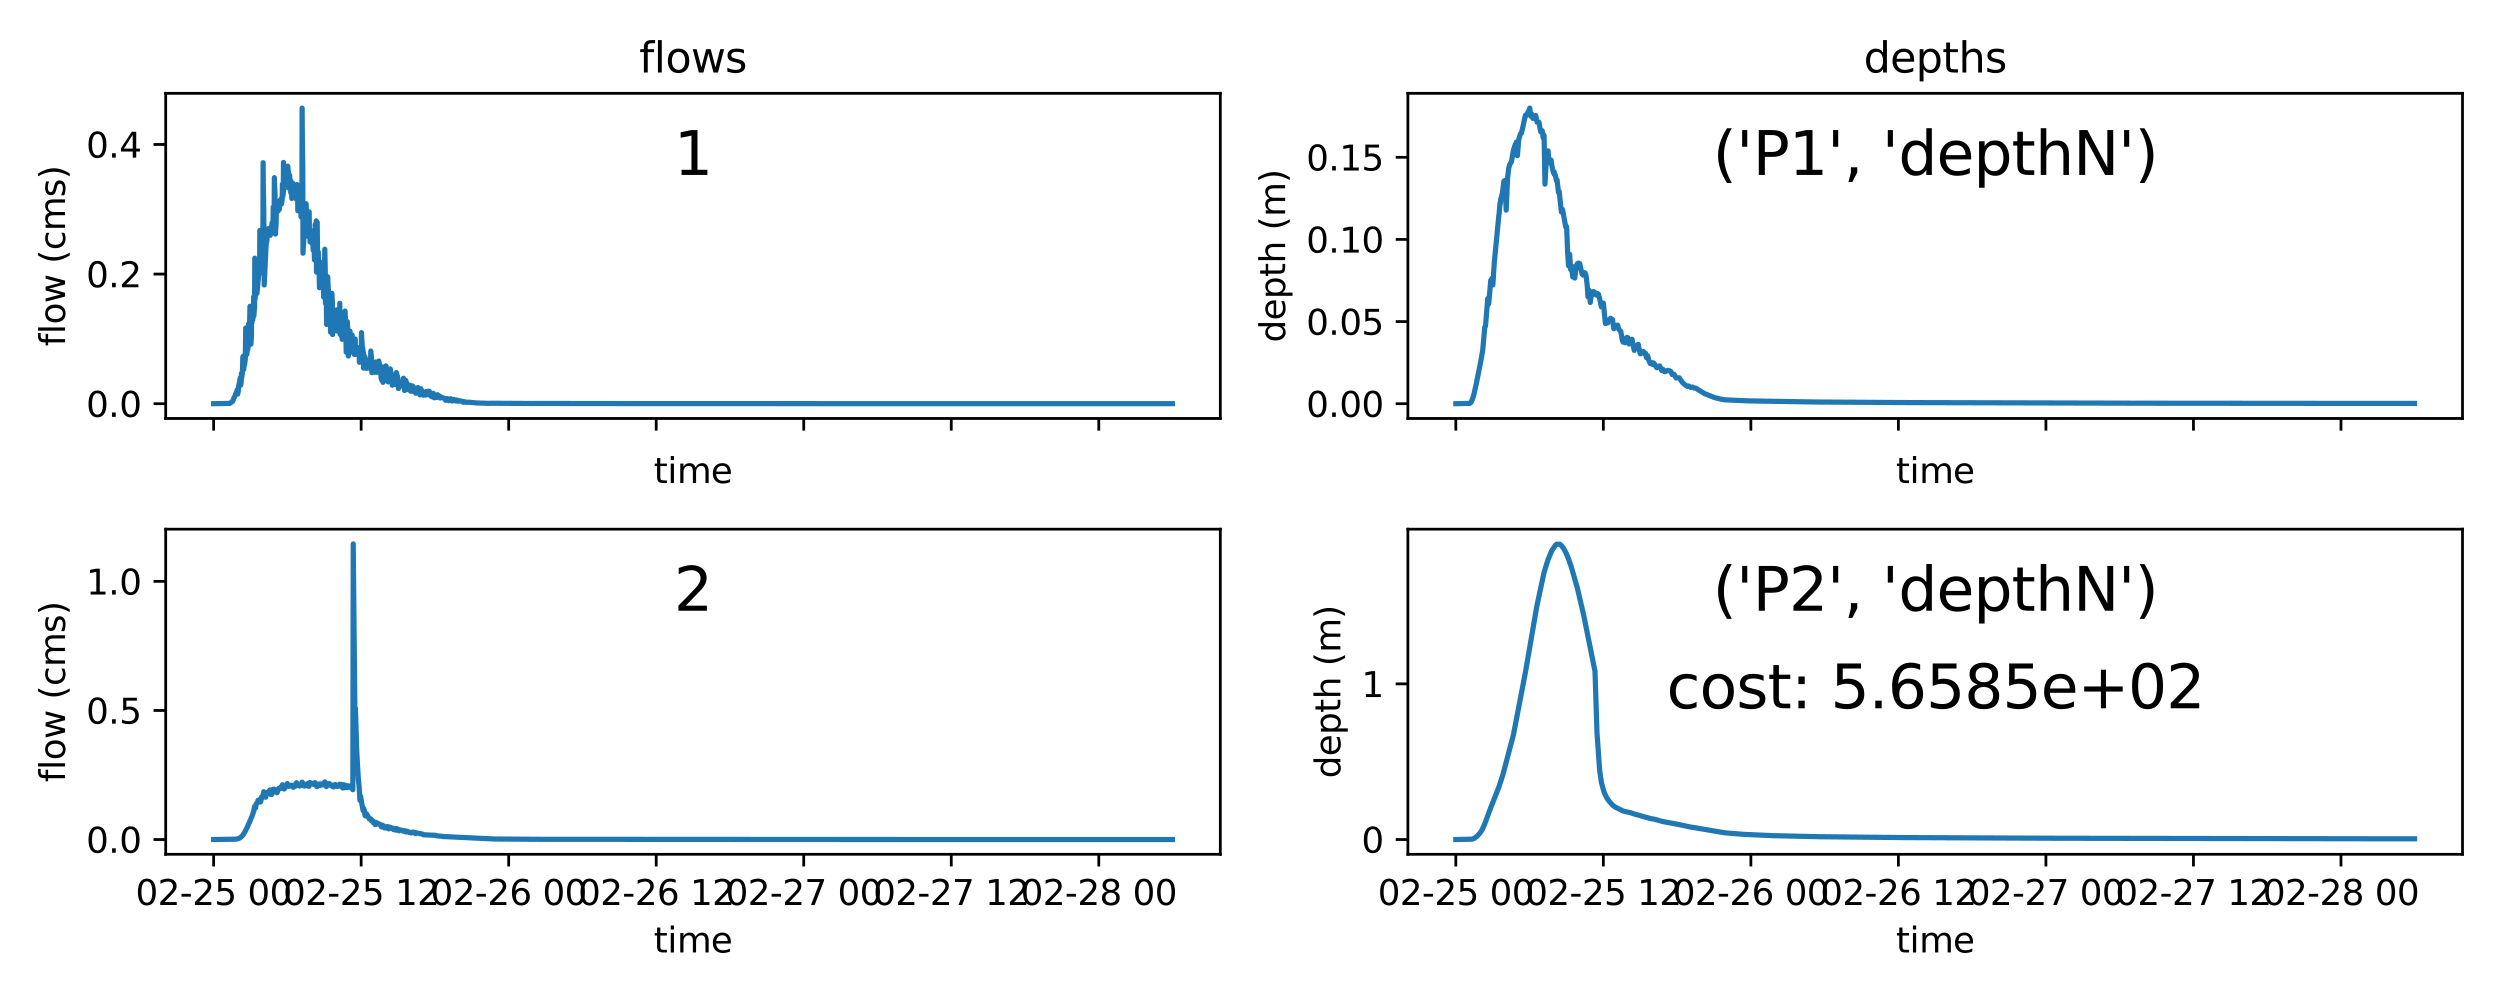 <?xml version="1.0" encoding="utf-8" standalone="no"?>
<!DOCTYPE svg PUBLIC "-//W3C//DTD SVG 1.1//EN"
  "http://www.w3.org/Graphics/SVG/1.1/DTD/svg11.dtd">
<svg xmlns:xlink="http://www.w3.org/1999/xlink" width="720pt" height="288pt" viewBox="0 0 720 288" xmlns="http://www.w3.org/2000/svg" version="1.1">
 <defs>
  <style type="text/css">*{stroke-linejoin: round; stroke-linecap: butt}</style>
 </defs>
 <g id="figure_1">
  <g id="patch_1">
   <path d="M 0 288 
L 720 288 
L 720 0 
L 0 0 
z
" style="fill: #ffffff"/>
  </g>
  <g id="axes_1">
   <g id="patch_2">
    <path d="M 47.72 120.52 
L 351.45 120.52 
L 351.45 26.88 
L 47.72 26.88 
z
" style="fill: #ffffff"/>
   </g>
   <g id="matplotlib.axis_1">
    <g id="xtick_1">
     <g id="line2d_1">
      <defs>
       <path id="m8abb87754f" d="M 0 0 
L 0 3.5 
" style="stroke: #000000; stroke-width: 0.8"/>
      </defs>
      <g>
       <use xlink:href="#m8abb87754f" x="61.526" y="120.52" style="stroke: #000000; stroke-width: 0.8"/>
      </g>
     </g>
    </g>
    <g id="xtick_2">
     <g id="line2d_2">
      <g>
       <use xlink:href="#m8abb87754f" x="104.013" y="120.52" style="stroke: #000000; stroke-width: 0.8"/>
      </g>
     </g>
    </g>
    <g id="xtick_3">
     <g id="line2d_3">
      <g>
       <use xlink:href="#m8abb87754f" x="146.501" y="120.52" style="stroke: #000000; stroke-width: 0.8"/>
      </g>
     </g>
    </g>
    <g id="xtick_4">
     <g id="line2d_4">
      <g>
       <use xlink:href="#m8abb87754f" x="188.988" y="120.52" style="stroke: #000000; stroke-width: 0.8"/>
      </g>
     </g>
    </g>
    <g id="xtick_5">
     <g id="line2d_5">
      <g>
       <use xlink:href="#m8abb87754f" x="231.476" y="120.52" style="stroke: #000000; stroke-width: 0.8"/>
      </g>
     </g>
    </g>
    <g id="xtick_6">
     <g id="line2d_6">
      <g>
       <use xlink:href="#m8abb87754f" x="273.963" y="120.52" style="stroke: #000000; stroke-width: 0.8"/>
      </g>
     </g>
    </g>
    <g id="xtick_7">
     <g id="line2d_7">
      <g>
       <use xlink:href="#m8abb87754f" x="316.451" y="120.52" style="stroke: #000000; stroke-width: 0.8"/>
      </g>
     </g>
    </g>
    <g id="text_1">
     <!-- time -->
     <g transform="translate(188.289 139.118) scale(0.1 -0.1)">
      <defs>
       <path id="DejaVuSans-74" d="M 1172 4494 
L 1172 3500 
L 2356 3500 
L 2356 3053 
L 1172 3053 
L 1172 1153 
Q 1172 725 1289 603 
Q 1406 481 1766 481 
L 2356 481 
L 2356 0 
L 1766 0 
Q 1100 0 847 248 
Q 594 497 594 1153 
L 594 3053 
L 172 3053 
L 172 3500 
L 594 3500 
L 594 4494 
L 1172 4494 
z
" transform="scale(0.016)"/>
       <path id="DejaVuSans-69" d="M 603 3500 
L 1178 3500 
L 1178 0 
L 603 0 
L 603 3500 
z
M 603 4863 
L 1178 4863 
L 1178 4134 
L 603 4134 
L 603 4863 
z
" transform="scale(0.016)"/>
       <path id="DejaVuSans-6d" d="M 3328 2828 
Q 3544 3216 3844 3400 
Q 4144 3584 4550 3584 
Q 5097 3584 5394 3201 
Q 5691 2819 5691 2113 
L 5691 0 
L 5113 0 
L 5113 2094 
Q 5113 2597 4934 2840 
Q 4756 3084 4391 3084 
Q 3944 3084 3684 2787 
Q 3425 2491 3425 1978 
L 3425 0 
L 2847 0 
L 2847 2094 
Q 2847 2600 2669 2842 
Q 2491 3084 2119 3084 
Q 1678 3084 1418 2786 
Q 1159 2488 1159 1978 
L 1159 0 
L 581 0 
L 581 3500 
L 1159 3500 
L 1159 2956 
Q 1356 3278 1631 3431 
Q 1906 3584 2284 3584 
Q 2666 3584 2933 3390 
Q 3200 3197 3328 2828 
z
" transform="scale(0.016)"/>
       <path id="DejaVuSans-65" d="M 3597 1894 
L 3597 1613 
L 953 1613 
Q 991 1019 1311 708 
Q 1631 397 2203 397 
Q 2534 397 2845 478 
Q 3156 559 3463 722 
L 3463 178 
Q 3153 47 2828 -22 
Q 2503 -91 2169 -91 
Q 1331 -91 842 396 
Q 353 884 353 1716 
Q 353 2575 817 3079 
Q 1281 3584 2069 3584 
Q 2775 3584 3186 3129 
Q 3597 2675 3597 1894 
z
M 3022 2063 
Q 3016 2534 2758 2815 
Q 2500 3097 2075 3097 
Q 1594 3097 1305 2825 
Q 1016 2553 972 2059 
L 3022 2063 
z
" transform="scale(0.016)"/>
      </defs>
      <use xlink:href="#DejaVuSans-74"/>
      <use xlink:href="#DejaVuSans-69" x="39.209"/>
      <use xlink:href="#DejaVuSans-6d" x="66.992"/>
      <use xlink:href="#DejaVuSans-65" x="164.404"/>
     </g>
    </g>
   </g>
   <g id="matplotlib.axis_2">
    <g id="ytick_1">
     <g id="line2d_8">
      <defs>
       <path id="m756535a2c2" d="M 0 0 
L -3.5 0 
" style="stroke: #000000; stroke-width: 0.8"/>
      </defs>
      <g>
       <use xlink:href="#m756535a2c2" x="47.72" y="116.264" style="stroke: #000000; stroke-width: 0.8"/>
      </g>
     </g>
     <g id="text_2">
      <!-- 0.0 -->
      <g transform="translate(24.817 120.063) scale(0.1 -0.1)">
       <defs>
        <path id="DejaVuSans-30" d="M 2034 4250 
Q 1547 4250 1301 3770 
Q 1056 3291 1056 2328 
Q 1056 1369 1301 889 
Q 1547 409 2034 409 
Q 2525 409 2770 889 
Q 3016 1369 3016 2328 
Q 3016 3291 2770 3770 
Q 2525 4250 2034 4250 
z
M 2034 4750 
Q 2819 4750 3233 4129 
Q 3647 3509 3647 2328 
Q 3647 1150 3233 529 
Q 2819 -91 2034 -91 
Q 1250 -91 836 529 
Q 422 1150 422 2328 
Q 422 3509 836 4129 
Q 1250 4750 2034 4750 
z
" transform="scale(0.016)"/>
        <path id="DejaVuSans-2e" d="M 684 794 
L 1344 794 
L 1344 0 
L 684 0 
L 684 794 
z
" transform="scale(0.016)"/>
       </defs>
       <use xlink:href="#DejaVuSans-30"/>
       <use xlink:href="#DejaVuSans-2e" x="63.623"/>
       <use xlink:href="#DejaVuSans-30" x="95.41"/>
      </g>
     </g>
    </g>
    <g id="ytick_2">
     <g id="line2d_9">
      <g>
       <use xlink:href="#m756535a2c2" x="47.72" y="78.933" style="stroke: #000000; stroke-width: 0.8"/>
      </g>
     </g>
     <g id="text_3">
      <!-- 0.2 -->
      <g transform="translate(24.817 82.732) scale(0.1 -0.1)">
       <defs>
        <path id="DejaVuSans-32" d="M 1228 531 
L 3431 531 
L 3431 0 
L 469 0 
L 469 531 
Q 828 903 1448 1529 
Q 2069 2156 2228 2338 
Q 2531 2678 2651 2914 
Q 2772 3150 2772 3378 
Q 2772 3750 2511 3984 
Q 2250 4219 1831 4219 
Q 1534 4219 1204 4116 
Q 875 4013 500 3803 
L 500 4441 
Q 881 4594 1212 4672 
Q 1544 4750 1819 4750 
Q 2544 4750 2975 4387 
Q 3406 4025 3406 3419 
Q 3406 3131 3298 2873 
Q 3191 2616 2906 2266 
Q 2828 2175 2409 1742 
Q 1991 1309 1228 531 
z
" transform="scale(0.016)"/>
       </defs>
       <use xlink:href="#DejaVuSans-30"/>
       <use xlink:href="#DejaVuSans-2e" x="63.623"/>
       <use xlink:href="#DejaVuSans-32" x="95.41"/>
      </g>
     </g>
    </g>
    <g id="ytick_3">
     <g id="line2d_10">
      <g>
       <use xlink:href="#m756535a2c2" x="47.72" y="41.602" style="stroke: #000000; stroke-width: 0.8"/>
      </g>
     </g>
     <g id="text_4">
      <!-- 0.4 -->
      <g transform="translate(24.817 45.402) scale(0.1 -0.1)">
       <defs>
        <path id="DejaVuSans-34" d="M 2419 4116 
L 825 1625 
L 2419 1625 
L 2419 4116 
z
M 2253 4666 
L 3047 4666 
L 3047 1625 
L 3713 1625 
L 3713 1100 
L 3047 1100 
L 3047 0 
L 2419 0 
L 2419 1100 
L 313 1100 
L 313 1709 
L 2253 4666 
z
" transform="scale(0.016)"/>
       </defs>
       <use xlink:href="#DejaVuSans-30"/>
       <use xlink:href="#DejaVuSans-2e" x="63.623"/>
       <use xlink:href="#DejaVuSans-34" x="95.41"/>
      </g>
     </g>
    </g>
    <g id="text_5">
     <!-- flow (cms) -->
     <g transform="translate(18.737 99.713) rotate(-90) scale(0.1 -0.1)">
      <defs>
       <path id="DejaVuSans-66" d="M 2375 4863 
L 2375 4384 
L 1825 4384 
Q 1516 4384 1395 4259 
Q 1275 4134 1275 3809 
L 1275 3500 
L 2222 3500 
L 2222 3053 
L 1275 3053 
L 1275 0 
L 697 0 
L 697 3053 
L 147 3053 
L 147 3500 
L 697 3500 
L 697 3744 
Q 697 4328 969 4595 
Q 1241 4863 1831 4863 
L 2375 4863 
z
" transform="scale(0.016)"/>
       <path id="DejaVuSans-6c" d="M 603 4863 
L 1178 4863 
L 1178 0 
L 603 0 
L 603 4863 
z
" transform="scale(0.016)"/>
       <path id="DejaVuSans-6f" d="M 1959 3097 
Q 1497 3097 1228 2736 
Q 959 2375 959 1747 
Q 959 1119 1226 758 
Q 1494 397 1959 397 
Q 2419 397 2687 759 
Q 2956 1122 2956 1747 
Q 2956 2369 2687 2733 
Q 2419 3097 1959 3097 
z
M 1959 3584 
Q 2709 3584 3137 3096 
Q 3566 2609 3566 1747 
Q 3566 888 3137 398 
Q 2709 -91 1959 -91 
Q 1206 -91 779 398 
Q 353 888 353 1747 
Q 353 2609 779 3096 
Q 1206 3584 1959 3584 
z
" transform="scale(0.016)"/>
       <path id="DejaVuSans-77" d="M 269 3500 
L 844 3500 
L 1563 769 
L 2278 3500 
L 2956 3500 
L 3675 769 
L 4391 3500 
L 4966 3500 
L 4050 0 
L 3372 0 
L 2619 2869 
L 1863 0 
L 1184 0 
L 269 3500 
z
" transform="scale(0.016)"/>
       <path id="DejaVuSans-20" transform="scale(0.016)"/>
       <path id="DejaVuSans-28" d="M 1984 4856 
Q 1566 4138 1362 3434 
Q 1159 2731 1159 2009 
Q 1159 1288 1364 580 
Q 1569 -128 1984 -844 
L 1484 -844 
Q 1016 -109 783 600 
Q 550 1309 550 2009 
Q 550 2706 781 3412 
Q 1013 4119 1484 4856 
L 1984 4856 
z
" transform="scale(0.016)"/>
       <path id="DejaVuSans-63" d="M 3122 3366 
L 3122 2828 
Q 2878 2963 2633 3030 
Q 2388 3097 2138 3097 
Q 1578 3097 1268 2742 
Q 959 2388 959 1747 
Q 959 1106 1268 751 
Q 1578 397 2138 397 
Q 2388 397 2633 464 
Q 2878 531 3122 666 
L 3122 134 
Q 2881 22 2623 -34 
Q 2366 -91 2075 -91 
Q 1284 -91 818 406 
Q 353 903 353 1747 
Q 353 2603 823 3093 
Q 1294 3584 2113 3584 
Q 2378 3584 2631 3529 
Q 2884 3475 3122 3366 
z
" transform="scale(0.016)"/>
       <path id="DejaVuSans-73" d="M 2834 3397 
L 2834 2853 
Q 2591 2978 2328 3040 
Q 2066 3103 1784 3103 
Q 1356 3103 1142 2972 
Q 928 2841 928 2578 
Q 928 2378 1081 2264 
Q 1234 2150 1697 2047 
L 1894 2003 
Q 2506 1872 2764 1633 
Q 3022 1394 3022 966 
Q 3022 478 2636 193 
Q 2250 -91 1575 -91 
Q 1294 -91 989 -36 
Q 684 19 347 128 
L 347 722 
Q 666 556 975 473 
Q 1284 391 1588 391 
Q 1994 391 2212 530 
Q 2431 669 2431 922 
Q 2431 1156 2273 1281 
Q 2116 1406 1581 1522 
L 1381 1569 
Q 847 1681 609 1914 
Q 372 2147 372 2553 
Q 372 3047 722 3315 
Q 1072 3584 1716 3584 
Q 2034 3584 2315 3537 
Q 2597 3491 2834 3397 
z
" transform="scale(0.016)"/>
       <path id="DejaVuSans-29" d="M 513 4856 
L 1013 4856 
Q 1481 4119 1714 3412 
Q 1947 2706 1947 2009 
Q 1947 1309 1714 600 
Q 1481 -109 1013 -844 
L 513 -844 
Q 928 -128 1133 580 
Q 1338 1288 1338 2009 
Q 1338 2731 1133 3434 
Q 928 4138 513 4856 
z
" transform="scale(0.016)"/>
      </defs>
      <use xlink:href="#DejaVuSans-66"/>
      <use xlink:href="#DejaVuSans-6c" x="35.205"/>
      <use xlink:href="#DejaVuSans-6f" x="62.988"/>
      <use xlink:href="#DejaVuSans-77" x="124.17"/>
      <use xlink:href="#DejaVuSans-20" x="205.957"/>
      <use xlink:href="#DejaVuSans-28" x="237.744"/>
      <use xlink:href="#DejaVuSans-63" x="276.758"/>
      <use xlink:href="#DejaVuSans-6d" x="331.738"/>
      <use xlink:href="#DejaVuSans-73" x="429.15"/>
      <use xlink:href="#DejaVuSans-29" x="481.25"/>
     </g>
    </g>
   </g>
   <g id="line2d_11">
    <path d="M 61.526 116.264 
L 66.189 116.177 
L 66.631 115.843 
L 66.897 115.599 
L 66.985 115.606 
L 67.162 115.199 
L 67.416 114.498 
L 67.495 114.446 
L 67.86 113.478 
L 67.994 113.145 
L 68.06 113.511 
L 68.253 112.453 
L 68.315 112.299 
L 68.438 113.511 
L 68.502 113.271 
L 68.63 112.536 
L 68.768 110.874 
L 68.916 110.43 
L 69.196 108.794 
L 69.263 110.955 
L 69.333 110.883 
L 69.474 109.918 
L 69.541 107.538 
L 69.607 108.771 
L 69.8 107.431 
L 69.936 102.775 
L 70.077 102.574 
L 70.146 106.478 
L 70.219 105.948 
L 70.364 104.697 
L 70.435 105.042 
L 70.644 103.432 
L 70.777 94.456 
L 70.899 95.478 
L 70.961 95.738 
L 71.085 102.048 
L 71.149 101.289 
L 71.338 100.001 
L 71.4 100.528 
L 71.525 99.314 
L 71.586 93.286 
L 71.646 94.412 
L 71.716 94.609 
L 71.856 94.234 
L 71.992 88.208 
L 72.125 89.544 
L 72.26 99.109 
L 72.402 97.036 
L 72.47 88.425 
L 72.538 92.972 
L 72.738 91.184 
L 72.803 92.115 
L 72.998 89.747 
L 73.061 85.473 
L 73.125 90.973 
L 73.189 89.957 
L 73.315 88.346 
L 73.378 74.342 
L 73.439 86.149 
L 73.501 85.524 
L 73.625 84.439 
L 73.687 84.877 
L 73.93 82.914 
L 73.99 84.47 
L 74.05 83.96 
L 74.496 79.1 
L 74.564 79.058 
L 74.769 76.628 
L 74.837 66.356 
L 74.904 78.185 
L 74.972 77.518 
L 75.71 71.666 
L 75.776 46.877 
L 75.839 53.95 
L 75.964 60.249 
L 76.094 82.071 
L 76.631 70.525 
L 76.761 69.873 
L 76.892 69.112 
L 76.957 66.871 
L 77.022 67.064 
L 77.216 66.87 
L 77.345 65.785 
L 77.473 65.807 
L 77.537 66.921 
L 77.602 66.742 
L 77.731 66.149 
L 77.859 67.771 
L 77.924 67.203 
L 78.375 64.148 
L 78.439 64.499 
L 78.631 63.56 
L 78.694 59.624 
L 78.757 63.361 
L 78.821 63.089 
L 78.885 62.839 
L 78.949 61.721 
L 79.012 51.159 
L 79.074 53.325 
L 79.199 55.854 
L 79.324 67.412 
L 79.517 64.461 
L 79.581 60.37 
L 79.644 61.123 
L 79.771 60.554 
L 79.835 60.601 
L 79.898 59.24 
L 79.961 59.468 
L 80.087 59.151 
L 80.15 60.738 
L 80.274 57.984 
L 80.4 57.867 
L 80.462 60.26 
L 80.525 58.557 
L 80.65 58.07 
L 80.775 58.732 
L 80.962 57.3 
L 81.087 58.738 
L 81.274 57.262 
L 81.336 53.064 
L 81.398 56.697 
L 81.46 56.374 
L 81.584 55.807 
L 81.644 46.788 
L 81.706 54.545 
L 81.768 54.46 
L 82.139 53.729 
L 82.2 51.772 
L 82.262 53.445 
L 82.323 53.333 
L 82.447 52.983 
L 82.508 53.805 
L 82.692 52.617 
L 82.814 52.289 
L 82.875 47.862 
L 82.936 48.505 
L 83.057 49.646 
L 83.179 54.156 
L 83.241 53.95 
L 83.364 53.754 
L 83.426 50.48 
L 83.487 51.96 
L 83.609 52.622 
L 83.671 51.907 
L 83.731 55.504 
L 83.793 55.149 
L 83.916 55.08 
L 83.978 53.564 
L 84.039 57.149 
L 84.101 56.794 
L 84.225 56.432 
L 84.287 52.698 
L 84.349 56.578 
L 84.411 56.455 
L 84.535 56.342 
L 84.658 53.917 
L 84.843 54.995 
L 84.966 56.654 
L 85.09 56.662 
L 85.214 57.207 
L 85.276 57.095 
L 85.4 57.034 
L 85.522 53.151 
L 85.583 53.767 
L 85.706 54.783 
L 85.768 60.711 
L 85.83 55.323 
L 85.891 55.556 
L 86.015 56.032 
L 86.077 58.725 
L 86.139 57.586 
L 86.325 57.292 
L 86.387 53.964 
L 86.449 55.036 
L 86.572 56.057 
L 86.696 62.46 
L 86.946 59.736 
L 87.007 31.136 
L 87.073 39.2 
L 87.201 48.679 
L 87.263 72.907 
L 87.327 71.634 
L 87.647 66.693 
L 87.838 64.811 
L 87.901 67.634 
L 87.965 67.229 
L 88.028 66.9 
L 88.091 65.824 
L 88.155 58.677 
L 88.217 60.154 
L 88.342 62.01 
L 88.469 66.985 
L 88.659 66.963 
L 88.723 64.929 
L 88.786 68.075 
L 88.85 67.971 
L 88.914 67.902 
L 88.978 68.147 
L 89.041 61.032 
L 89.104 66.007 
L 89.231 66.652 
L 89.294 69.685 
L 89.357 66.41 
L 89.421 66.73 
L 89.547 67.353 
L 89.611 66.43 
L 89.674 69.484 
L 89.738 69.421 
L 89.802 69.396 
L 89.866 69.827 
L 89.93 68.279 
L 90.056 70.468 
L 90.12 70.554 
L 90.184 72.026 
L 90.249 69.707 
L 90.313 70.176 
L 90.441 71.005 
L 90.57 74.865 
L 90.635 74.776 
L 90.7 74.76 
L 90.765 64.669 
L 90.892 72.734 
L 91.022 73.779 
L 91.087 63.611 
L 91.152 78.386 
L 91.217 78.269 
L 91.284 78.185 
L 91.35 64.007 
L 91.48 75.736 
L 91.61 76.711 
L 91.675 72.586 
L 91.74 75.235 
L 91.871 76.764 
L 92.002 82.857 
L 92.268 81.481 
L 92.335 80.221 
L 92.401 80.537 
L 92.467 80.836 
L 92.534 75.57 
L 92.666 82.357 
L 92.799 82.671 
L 92.932 80.39 
L 92.999 81.009 
L 93.065 81.553 
L 93.132 77.709 
L 93.198 85.555 
L 93.265 85.524 
L 93.4 85.458 
L 93.532 71.783 
L 93.661 77.047 
L 93.727 87.341 
L 93.794 79.027 
L 93.86 80.609 
L 93.926 81.881 
L 94.06 93.451 
L 94.12 92.664 
L 94.249 91.433 
L 94.386 79.758 
L 94.453 81.513 
L 94.585 84.068 
L 94.652 89.358 
L 94.721 89.058 
L 94.858 89.161 
L 94.994 84.972 
L 95.128 86.749 
L 95.196 95.665 
L 95.266 94.588 
L 95.455 93.249 
L 95.515 93.31 
L 95.584 84.466 
L 95.652 85.776 
L 95.718 86.873 
L 95.787 96.349 
L 95.857 95.676 
L 96.038 94.443 
L 96.098 90.24 
L 96.158 95.177 
L 96.218 94.902 
L 96.338 94.394 
L 96.398 93.065 
L 96.458 93.685 
L 96.587 93.55 
L 96.657 93.139 
L 96.726 93.896 
L 96.786 93.786 
L 96.906 93.773 
L 96.966 89.229 
L 97.034 95.304 
L 97.094 95.014 
L 97.215 94.851 
L 97.345 92.597 
L 97.474 93.124 
L 97.544 92.161 
L 97.733 94.006 
L 97.802 94.199 
L 97.862 87.35 
L 97.931 96.21 
L 97.991 96.147 
L 98.112 96.064 
L 98.172 96.197 
L 98.232 96.641 
L 98.292 96.579 
L 98.413 96.505 
L 98.473 95.283 
L 98.534 97.727 
L 98.595 97.613 
L 98.656 97.505 
L 98.717 93.398 
L 98.778 96.541 
L 98.959 96.722 
L 99.02 93.519 
L 99.08 93.75 
L 99.26 95.034 
L 99.381 89.592 
L 99.441 90.967 
L 99.579 93.301 
L 99.701 101.435 
L 99.887 100.514 
L 100.009 92.62 
L 100.128 94.379 
L 100.188 95.069 
L 100.31 102.534 
L 100.372 102.163 
L 100.497 101.098 
L 100.559 101.392 
L 100.621 101.696 
L 100.683 101.451 
L 100.745 101.237 
L 100.808 95.393 
L 100.869 100.927 
L 100.93 100.725 
L 101.054 100.533 
L 101.115 100.003 
L 101.177 100.038 
L 101.363 100.068 
L 101.425 96.494 
L 101.549 100.663 
L 101.674 100.661 
L 101.736 99.68 
L 101.867 100.658 
L 101.927 100.679 
L 101.989 97.981 
L 102.052 102.092 
L 102.12 101.969 
L 102.243 101.811 
L 102.305 97.65 
L 102.365 102.047 
L 102.426 101.984 
L 102.549 101.89 
L 102.612 100.247 
L 102.676 100.953 
L 102.871 101.202 
L 102.938 100.221 
L 103.006 100.446 
L 103.143 101.22 
L 103.203 100.963 
L 103.263 100.145 
L 103.323 100.409 
L 103.384 100.654 
L 103.508 104.335 
L 103.572 104.046 
L 103.704 103.767 
L 103.77 100.722 
L 103.835 103.635 
L 103.901 103.563 
L 104.032 103.435 
L 104.098 95.797 
L 104.163 97.218 
L 104.294 99.002 
L 104.361 102.64 
L 104.427 100.053 
L 104.495 100.56 
L 104.632 101.432 
L 104.701 106.016 
L 104.771 105.595 
L 104.911 104.858 
L 104.981 102.599 
L 105.052 102.713 
L 105.183 103.046 
L 105.255 105.344 
L 105.315 105.022 
L 105.496 104.806 
L 105.556 106.095 
L 105.617 105.273 
L 105.738 105.116 
L 105.859 105.747 
L 105.92 105.433 
L 106.042 105.304 
L 106.103 105.728 
L 106.165 104.358 
L 106.226 104.399 
L 106.349 104.53 
L 106.411 103.764 
L 106.473 106.069 
L 106.535 105.761 
L 106.66 105.663 
L 106.722 104.719 
L 106.784 101.097 
L 106.844 101.728 
L 106.965 102.706 
L 107.09 107.329 
L 107.154 107.191 
L 107.283 107.066 
L 107.41 105.691 
L 107.538 105.744 
L 107.602 104.436 
L 107.731 106.47 
L 107.86 106.415 
L 107.925 106.179 
L 107.99 107.242 
L 108.057 107.172 
L 108.123 107.095 
L 108.19 104.254 
L 108.255 104.929 
L 108.447 105.44 
L 108.512 106.535 
L 108.577 106.418 
L 108.708 106.498 
L 108.773 107.224 
L 108.838 106.392 
L 108.904 106.505 
L 109.036 106.618 
L 109.102 103.978 
L 109.166 104.399 
L 109.491 105.822 
L 109.623 106.232 
L 109.758 108.977 
L 109.828 108.843 
L 109.898 108.714 
L 109.967 109.544 
L 110.037 105.642 
L 110.104 105.987 
L 110.17 106.238 
L 110.304 110.121 
L 110.444 109.558 
L 110.797 108.853 
L 110.867 106.912 
L 111.008 108.47 
L 111.079 108.461 
L 111.149 105.37 
L 111.218 105.723 
L 111.353 106.454 
L 111.492 109.568 
L 111.562 109.365 
L 111.633 109.295 
L 111.702 108.471 
L 111.773 109.991 
L 111.845 109.846 
L 111.992 109.668 
L 112.064 109.848 
L 112.279 109.559 
L 112.35 106.24 
L 112.418 106.294 
L 112.903 109.06 
L 112.975 110.946 
L 113.049 110.843 
L 113.123 110.721 
L 113.255 110.174 
L 113.449 110.084 
L 113.509 108.888 
L 113.582 110.39 
L 113.656 110.31 
L 113.716 110.275 
L 113.776 110.11 
L 113.849 110.747 
L 113.909 110.623 
L 114.031 110.538 
L 114.164 107.299 
L 114.305 108.012 
L 114.376 110.392 
L 114.448 108.263 
L 114.52 108.647 
L 114.592 108.874 
L 114.737 111.883 
L 114.986 110.286 
L 115.168 110.397 
L 115.288 110.553 
L 115.41 110.981 
L 115.593 110.913 
L 115.654 110.145 
L 115.714 110.201 
L 115.775 110.266 
L 115.835 109.906 
L 116.017 111.299 
L 116.08 111.278 
L 116.142 110.963 
L 116.204 108.936 
L 116.265 109.268 
L 116.385 109.669 
L 116.507 112.462 
L 116.634 112.179 
L 116.698 112.117 
L 116.824 109.54 
L 116.885 109.767 
L 117.316 110.735 
L 117.504 110.95 
L 117.566 111.028 
L 117.629 112.243 
L 117.693 112.225 
L 117.89 112.153 
L 117.956 111.84 
L 118.02 110.928 
L 118.085 111.032 
L 118.149 111.131 
L 118.279 112.672 
L 118.48 112.545 
L 118.548 111.11 
L 118.613 111.443 
L 118.742 111.582 
L 118.807 112.724 
L 118.873 111.198 
L 118.937 111.344 
L 119.066 111.532 
L 119.13 111.954 
L 119.196 111.642 
L 119.26 111.699 
L 119.325 111.772 
L 119.456 112.769 
L 119.661 112.683 
L 119.73 113.257 
L 119.799 113.198 
L 119.935 113.117 
L 120.004 111.766 
L 120.071 112.789 
L 120.139 112.782 
L 120.206 112.776 
L 120.342 111.603 
L 120.474 111.844 
L 120.809 112.293 
L 120.944 113.729 
L 121.014 113.618 
L 121.157 113.536 
L 121.228 111.968 
L 121.296 112.231 
L 121.432 112.41 
L 121.569 113.028 
L 121.709 113.07 
L 121.779 112.862 
L 121.85 113.811 
L 121.923 113.766 
L 121.998 113.733 
L 122.071 113.101 
L 122.144 113.634 
L 122.218 113.623 
L 122.292 113.608 
L 122.366 113.425 
L 122.514 113.782 
L 122.589 113.763 
L 122.663 112.774 
L 122.736 113.667 
L 122.81 113.66 
L 122.884 113.656 
L 122.959 113.257 
L 123.107 113.668 
L 123.182 113.672 
L 123.256 112.677 
L 123.403 113.625 
L 123.478 113.638 
L 123.625 112.688 
L 123.698 112.812 
L 123.77 112.927 
L 123.917 113.875 
L 124.145 114.027 
L 124.299 114.24 
L 124.377 114.227 
L 124.454 113.356 
L 124.528 113.549 
L 124.68 113.66 
L 124.755 113.281 
L 124.83 113.398 
L 124.981 113.557 
L 125.056 114.558 
L 125.134 114.446 
L 125.212 114.438 
L 125.29 114.256 
L 125.367 114.499 
L 125.427 114.443 
L 125.808 114.442 
L 126.006 113.677 
L 126.084 113.756 
L 126.162 114.065 
L 126.241 114.009 
L 126.379 113.968 
L 126.717 114.21 
L 126.777 114.629 
L 126.838 114.216 
L 126.898 114.299 
L 127.019 114.358 
L 127.079 114.545 
L 127.14 114.391 
L 127.699 114.643 
L 128.016 114.728 
L 128.208 114.78 
L 128.337 115.284 
L 128.469 115.259 
L 128.792 114.797 
L 128.855 114.992 
L 128.92 114.816 
L 128.985 114.861 
L 129.115 114.904 
L 129.249 115.399 
L 129.734 115.318 
L 129.804 114.832 
L 129.872 114.915 
L 130.005 114.97 
L 130.141 115.479 
L 130.28 115.464 
L 130.35 115.197 
L 130.419 115.449 
L 130.489 115.422 
L 130.559 115.426 
L 130.698 115.027 
L 130.904 115.121 
L 131.045 115.325 
L 131.188 115.408 
L 131.332 115.48 
L 131.478 115.52 
L 131.551 115.207 
L 131.623 115.263 
L 131.766 115.309 
L 131.911 115.537 
L 132.059 115.552 
L 132.133 115.357 
L 132.207 115.396 
L 133.261 115.634 
L 133.417 115.859 
L 133.497 115.86 
L 133.735 115.674 
L 133.895 115.782 
L 134.058 115.853 
L 134.471 115.811 
L 134.722 115.892 
L 134.891 115.817 
L 137.422 116.066 
L 137.776 116.063 
L 139.723 116.122 
L 140.078 116.163 
L 142.113 116.137 
L 153.355 116.209 
L 153.974 116.197 
L 156.187 116.2 
L 185.132 116.235 
L 272.32 116.258 
L 337.644 116.261 
L 337.644 116.261 
" clip-path="url(#pf30e1647cf)" style="fill: none; stroke: #1f77b4; stroke-width: 1.5; stroke-linecap: square"/>
   </g>
   <g id="patch_3">
    <path d="M 47.72 120.52 
L 47.72 26.88 
" style="fill: none; stroke: #000000; stroke-width: 0.8; stroke-linejoin: miter; stroke-linecap: square"/>
   </g>
   <g id="patch_4">
    <path d="M 351.45 120.52 
L 351.45 26.88 
" style="fill: none; stroke: #000000; stroke-width: 0.8; stroke-linejoin: miter; stroke-linecap: square"/>
   </g>
   <g id="patch_5">
    <path d="M 47.72 120.52 
L 351.45 120.52 
" style="fill: none; stroke: #000000; stroke-width: 0.8; stroke-linejoin: miter; stroke-linecap: square"/>
   </g>
   <g id="patch_6">
    <path d="M 47.72 26.88 
L 351.45 26.88 
" style="fill: none; stroke: #000000; stroke-width: 0.8; stroke-linejoin: miter; stroke-linecap: square"/>
   </g>
   <g id="text_6">
    <!-- 1 -->
    <g transform="translate(194.088 50.376) scale(0.173 -0.173)">
     <defs>
      <path id="DejaVuSans-31" d="M 794 531 
L 1825 531 
L 1825 4091 
L 703 3866 
L 703 4441 
L 1819 4666 
L 2450 4666 
L 2450 531 
L 3481 531 
L 3481 0 
L 794 0 
L 794 531 
z
" transform="scale(0.016)"/>
     </defs>
     <use xlink:href="#DejaVuSans-31"/>
    </g>
   </g>
   <g id="text_7">
    <!-- flows -->
    <g transform="translate(184.102 20.88) scale(0.12 -0.12)">
     <use xlink:href="#DejaVuSans-66"/>
     <use xlink:href="#DejaVuSans-6c" x="35.205"/>
     <use xlink:href="#DejaVuSans-6f" x="62.988"/>
     <use xlink:href="#DejaVuSans-77" x="124.17"/>
     <use xlink:href="#DejaVuSans-73" x="205.957"/>
    </g>
   </g>
  </g>
  <g id="axes_2">
   <g id="patch_7">
    <path d="M 405.47 120.52 
L 709.2 120.52 
L 709.2 26.88 
L 405.47 26.88 
z
" style="fill: #ffffff"/>
   </g>
   <g id="matplotlib.axis_3">
    <g id="xtick_8">
     <g id="line2d_12">
      <g>
       <use xlink:href="#m8abb87754f" x="419.276" y="120.52" style="stroke: #000000; stroke-width: 0.8"/>
      </g>
     </g>
    </g>
    <g id="xtick_9">
     <g id="line2d_13">
      <g>
       <use xlink:href="#m8abb87754f" x="461.763" y="120.52" style="stroke: #000000; stroke-width: 0.8"/>
      </g>
     </g>
    </g>
    <g id="xtick_10">
     <g id="line2d_14">
      <g>
       <use xlink:href="#m8abb87754f" x="504.251" y="120.52" style="stroke: #000000; stroke-width: 0.8"/>
      </g>
     </g>
    </g>
    <g id="xtick_11">
     <g id="line2d_15">
      <g>
       <use xlink:href="#m8abb87754f" x="546.738" y="120.52" style="stroke: #000000; stroke-width: 0.8"/>
      </g>
     </g>
    </g>
    <g id="xtick_12">
     <g id="line2d_16">
      <g>
       <use xlink:href="#m8abb87754f" x="589.226" y="120.52" style="stroke: #000000; stroke-width: 0.8"/>
      </g>
     </g>
    </g>
    <g id="xtick_13">
     <g id="line2d_17">
      <g>
       <use xlink:href="#m8abb87754f" x="631.713" y="120.52" style="stroke: #000000; stroke-width: 0.8"/>
      </g>
     </g>
    </g>
    <g id="xtick_14">
     <g id="line2d_18">
      <g>
       <use xlink:href="#m8abb87754f" x="674.201" y="120.52" style="stroke: #000000; stroke-width: 0.8"/>
      </g>
     </g>
    </g>
    <g id="text_8">
     <!-- time -->
     <g transform="translate(546.039 139.118) scale(0.1 -0.1)">
      <use xlink:href="#DejaVuSans-74"/>
      <use xlink:href="#DejaVuSans-69" x="39.209"/>
      <use xlink:href="#DejaVuSans-6d" x="66.992"/>
      <use xlink:href="#DejaVuSans-65" x="164.404"/>
     </g>
    </g>
   </g>
   <g id="matplotlib.axis_4">
    <g id="ytick_4">
     <g id="line2d_19">
      <g>
       <use xlink:href="#m756535a2c2" x="405.47" y="116.264" style="stroke: #000000; stroke-width: 0.8"/>
      </g>
     </g>
     <g id="text_9">
      <!-- 0.00 -->
      <g transform="translate(376.204 120.063) scale(0.1 -0.1)">
       <use xlink:href="#DejaVuSans-30"/>
       <use xlink:href="#DejaVuSans-2e" x="63.623"/>
       <use xlink:href="#DejaVuSans-30" x="95.41"/>
       <use xlink:href="#DejaVuSans-30" x="159.033"/>
      </g>
     </g>
    </g>
    <g id="ytick_5">
     <g id="line2d_20">
      <g>
       <use xlink:href="#m756535a2c2" x="405.47" y="92.611" style="stroke: #000000; stroke-width: 0.8"/>
      </g>
     </g>
     <g id="text_10">
      <!-- 0.05 -->
      <g transform="translate(376.204 96.41) scale(0.1 -0.1)">
       <defs>
        <path id="DejaVuSans-35" d="M 691 4666 
L 3169 4666 
L 3169 4134 
L 1269 4134 
L 1269 2991 
Q 1406 3038 1543 3061 
Q 1681 3084 1819 3084 
Q 2600 3084 3056 2656 
Q 3513 2228 3513 1497 
Q 3513 744 3044 326 
Q 2575 -91 1722 -91 
Q 1428 -91 1123 -41 
Q 819 9 494 109 
L 494 744 
Q 775 591 1075 516 
Q 1375 441 1709 441 
Q 2250 441 2565 725 
Q 2881 1009 2881 1497 
Q 2881 1984 2565 2268 
Q 2250 2553 1709 2553 
Q 1456 2553 1204 2497 
Q 953 2441 691 2322 
L 691 4666 
z
" transform="scale(0.016)"/>
       </defs>
       <use xlink:href="#DejaVuSans-30"/>
       <use xlink:href="#DejaVuSans-2e" x="63.623"/>
       <use xlink:href="#DejaVuSans-30" x="95.41"/>
       <use xlink:href="#DejaVuSans-35" x="159.033"/>
      </g>
     </g>
    </g>
    <g id="ytick_6">
     <g id="line2d_21">
      <g>
       <use xlink:href="#m756535a2c2" x="405.47" y="68.958" style="stroke: #000000; stroke-width: 0.8"/>
      </g>
     </g>
     <g id="text_11">
      <!-- 0.10 -->
      <g transform="translate(376.204 72.757) scale(0.1 -0.1)">
       <use xlink:href="#DejaVuSans-30"/>
       <use xlink:href="#DejaVuSans-2e" x="63.623"/>
       <use xlink:href="#DejaVuSans-31" x="95.41"/>
       <use xlink:href="#DejaVuSans-30" x="159.033"/>
      </g>
     </g>
    </g>
    <g id="ytick_7">
     <g id="line2d_22">
      <g>
       <use xlink:href="#m756535a2c2" x="405.47" y="45.305" style="stroke: #000000; stroke-width: 0.8"/>
      </g>
     </g>
     <g id="text_12">
      <!-- 0.15 -->
      <g transform="translate(376.204 49.104) scale(0.1 -0.1)">
       <use xlink:href="#DejaVuSans-30"/>
       <use xlink:href="#DejaVuSans-2e" x="63.623"/>
       <use xlink:href="#DejaVuSans-31" x="95.41"/>
       <use xlink:href="#DejaVuSans-35" x="159.033"/>
      </g>
     </g>
    </g>
    <g id="text_13">
     <!-- depth (m) -->
     <g transform="translate(370.125 98.615) rotate(-90) scale(0.1 -0.1)">
      <defs>
       <path id="DejaVuSans-64" d="M 2906 2969 
L 2906 4863 
L 3481 4863 
L 3481 0 
L 2906 0 
L 2906 525 
Q 2725 213 2448 61 
Q 2172 -91 1784 -91 
Q 1150 -91 751 415 
Q 353 922 353 1747 
Q 353 2572 751 3078 
Q 1150 3584 1784 3584 
Q 2172 3584 2448 3432 
Q 2725 3281 2906 2969 
z
M 947 1747 
Q 947 1113 1208 752 
Q 1469 391 1925 391 
Q 2381 391 2643 752 
Q 2906 1113 2906 1747 
Q 2906 2381 2643 2742 
Q 2381 3103 1925 3103 
Q 1469 3103 1208 2742 
Q 947 2381 947 1747 
z
" transform="scale(0.016)"/>
       <path id="DejaVuSans-70" d="M 1159 525 
L 1159 -1331 
L 581 -1331 
L 581 3500 
L 1159 3500 
L 1159 2969 
Q 1341 3281 1617 3432 
Q 1894 3584 2278 3584 
Q 2916 3584 3314 3078 
Q 3713 2572 3713 1747 
Q 3713 922 3314 415 
Q 2916 -91 2278 -91 
Q 1894 -91 1617 61 
Q 1341 213 1159 525 
z
M 3116 1747 
Q 3116 2381 2855 2742 
Q 2594 3103 2138 3103 
Q 1681 3103 1420 2742 
Q 1159 2381 1159 1747 
Q 1159 1113 1420 752 
Q 1681 391 2138 391 
Q 2594 391 2855 752 
Q 3116 1113 3116 1747 
z
" transform="scale(0.016)"/>
       <path id="DejaVuSans-68" d="M 3513 2113 
L 3513 0 
L 2938 0 
L 2938 2094 
Q 2938 2591 2744 2837 
Q 2550 3084 2163 3084 
Q 1697 3084 1428 2787 
Q 1159 2491 1159 1978 
L 1159 0 
L 581 0 
L 581 4863 
L 1159 4863 
L 1159 2956 
Q 1366 3272 1645 3428 
Q 1925 3584 2291 3584 
Q 2894 3584 3203 3211 
Q 3513 2838 3513 2113 
z
" transform="scale(0.016)"/>
      </defs>
      <use xlink:href="#DejaVuSans-64"/>
      <use xlink:href="#DejaVuSans-65" x="63.477"/>
      <use xlink:href="#DejaVuSans-70" x="125"/>
      <use xlink:href="#DejaVuSans-74" x="188.477"/>
      <use xlink:href="#DejaVuSans-68" x="227.686"/>
      <use xlink:href="#DejaVuSans-20" x="291.064"/>
      <use xlink:href="#DejaVuSans-28" x="322.852"/>
      <use xlink:href="#DejaVuSans-6d" x="361.865"/>
      <use xlink:href="#DejaVuSans-29" x="459.277"/>
     </g>
    </g>
   </g>
   <g id="line2d_23">
    <path d="M 419.276 116.264 
L 423.319 116.172 
L 423.673 115.812 
L 424.027 115.068 
L 424.47 113.64 
L 425.166 110.537 
L 426.316 104.821 
L 426.739 102.511 
L 427.013 100.922 
L 427.612 94.218 
L 427.757 94.035 
L 427.827 93.866 
L 428.185 89.493 
L 428.462 86.016 
L 428.711 87.565 
L 428.772 87.29 
L 429.336 80.738 
L 429.396 80.774 
L 429.675 80.154 
L 429.875 82.073 
L 429.942 82.064 
L 430.355 75.642 
L 431.68 61.87 
L 431.74 61.705 
L 431.981 58.534 
L 432.05 58.879 
L 432.246 57.19 
L 432.314 57.26 
L 432.519 56.185 
L 432.587 56.381 
L 433.129 52.172 
L 433.261 52.39 
L 433.46 51.966 
L 433.777 60.515 
L 434.181 51.234 
L 434.511 48.457 
L 434.772 47.458 
L 435.287 46.591 
L 435.609 44.76 
L 435.869 43.267 
L 436.381 41.629 
L 436.444 41.827 
L 436.699 40.917 
L 436.824 42.81 
L 437.01 44.85 
L 437.394 40.202 
L 437.9 38.531 
L 438.087 38.452 
L 438.15 38.388 
L 438.65 36.333 
L 438.9 35.031 
L 439.21 33.695 
L 439.334 33.183 
L 439.394 33.45 
L 439.456 33.41 
L 440.319 31.872 
L 440.564 31.136 
L 440.868 33.452 
L 441.114 32.902 
L 441.176 32.912 
L 441.481 34.089 
L 441.666 33.964 
L 441.728 34.102 
L 441.789 34.044 
L 441.975 33.49 
L 442.037 33.585 
L 442.285 33.272 
L 442.655 35.155 
L 443.211 35.178 
L 443.641 37.602 
L 443.765 38 
L 443.827 37.876 
L 444.075 37.612 
L 444.137 37.638 
L 444.446 39.735 
L 444.633 38.888 
L 444.696 39.026 
L 444.951 53.025 
L 445.333 46.172 
L 445.715 43.93 
L 445.841 43.433 
L 445.967 44.786 
L 446.155 46.744 
L 446.346 46.418 
L 446.536 46.314 
L 446.728 46.119 
L 446.917 47.644 
L 447.361 49.671 
L 447.424 49.584 
L 447.616 49.504 
L 447.68 50.281 
L 447.742 50.23 
L 447.934 50.417 
L 448.255 52.087 
L 448.45 51.856 
L 448.837 55.422 
L 448.967 55.163 
L 449.034 55.087 
L 449.686 61.059 
L 449.952 60.299 
L 450.018 60.405 
L 450.815 64.695 
L 450.948 65.381 
L 451.15 65.232 
L 451.217 65.99 
L 451.477 72.704 
L 451.742 76.556 
L 452.068 73.252 
L 452.335 77.616 
L 452.402 77.323 
L 452.676 77.426 
L 452.946 79.771 
L 453.265 76.848 
L 453.537 80.074 
L 453.788 77.878 
L 453.908 77.283 
L 454.208 76.024 
L 454.476 75.8 
L 454.656 75.762 
L 454.784 76.243 
L 454.844 76.103 
L 454.965 75.915 
L 455.483 78.31 
L 455.681 78.988 
L 455.741 78.908 
L 455.862 78.816 
L 455.922 79.225 
L 455.982 79.126 
L 456.163 78.971 
L 456.223 79.037 
L 456.406 78.53 
L 456.467 78.569 
L 456.649 79.007 
L 456.709 79.072 
L 456.89 80.196 
L 457.131 82.352 
L 457.329 85.456 
L 457.389 85.355 
L 457.637 83.584 
L 457.699 83.893 
L 457.998 87.116 
L 458.247 85.175 
L 458.309 85.27 
L 458.495 84.248 
L 458.619 84.438 
L 458.865 83.985 
L 459.113 84.064 
L 459.175 84.539 
L 459.237 84.486 
L 459.424 84.415 
L 459.551 84.752 
L 459.677 84.808 
L 459.739 85.004 
L 459.802 84.872 
L 459.993 84.492 
L 460.055 84.982 
L 460.115 84.869 
L 460.299 84.645 
L 460.49 85.266 
L 460.621 85.664 
L 461.196 88.371 
L 461.258 88.235 
L 461.454 87.575 
L 461.52 87.606 
L 461.651 87.462 
L 461.782 87.294 
L 462.313 92.798 
L 462.382 93.202 
L 462.451 93.061 
L 462.661 92.163 
L 463.005 92.999 
L 463.488 92.177 
L 463.853 91.649 
L 464.099 92.103 
L 464.223 92.27 
L 464.41 92.046 
L 464.534 92.969 
L 464.777 94.682 
L 465.033 93.712 
L 465.352 94.037 
L 465.61 93.819 
L 465.675 94.052 
L 465.74 93.889 
L 465.873 93.626 
L 466.133 94.612 
L 466.327 95.013 
L 466.786 95.442 
L 467.176 97.739 
L 467.439 98.525 
L 467.717 97.581 
L 467.987 98.704 
L 468.054 98.596 
L 468.405 97.43 
L 468.547 97.166 
L 468.617 97.331 
L 468.687 97.298 
L 468.829 97.262 
L 468.899 97.441 
L 469.172 99.071 
L 469.523 98.621 
L 469.886 97.905 
L 470.029 97.713 
L 470.653 100.909 
L 471.005 99.856 
L 471.199 99.647 
L 471.332 99.692 
L 471.781 99.165 
L 471.841 99.259 
L 472.198 101.18 
L 472.414 101.904 
L 472.487 101.862 
L 472.736 101.29 
L 473.22 101.313 
L 473.343 101.244 
L 473.645 101.879 
L 473.705 101.826 
L 473.892 101.737 
L 474.196 103.025 
L 474.512 102.424 
L 474.943 104.022 
L 475.316 104.738 
L 475.443 104.663 
L 475.706 104.436 
L 475.963 104.945 
L 476.23 104.523 
L 476.557 104.934 
L 477.139 105.898 
L 477.889 105.395 
L 478.024 105.413 
L 478.492 106.569 
L 478.626 106.739 
L 478.907 106.355 
L 478.978 106.433 
L 479.319 107.009 
L 479.6 107.052 
L 479.894 106.867 
L 480.339 106.66 
L 480.486 106.736 
L 480.857 106.799 
L 480.932 106.809 
L 481.153 107.01 
L 481.303 107.14 
L 481.593 107.875 
L 482.049 107.845 
L 482.127 107.813 
L 482.731 108.86 
L 482.962 108.815 
L 483.619 108.806 
L 484.527 110.134 
L 485.198 110.754 
L 485.958 111.271 
L 486.35 111.167 
L 486.932 111.587 
L 487.414 111.462 
L 487.554 111.527 
L 487.891 111.75 
L 488.309 111.757 
L 491.089 113.472 
L 491.406 113.541 
L 492.138 113.854 
L 493.756 114.492 
L 494.464 114.673 
L 495.526 114.936 
L 496.854 115.156 
L 503.847 115.461 
L 523.143 115.779 
L 537.217 115.864 
L 545.095 115.919 
L 552.265 115.955 
L 619.005 116.128 
L 673.354 116.177 
L 695.394 116.188 
L 695.394 116.188 
" clip-path="url(#p59a806afdc)" style="fill: none; stroke: #1f77b4; stroke-width: 1.5; stroke-linecap: square"/>
   </g>
   <g id="patch_8">
    <path d="M 405.47 120.52 
L 405.47 26.88 
" style="fill: none; stroke: #000000; stroke-width: 0.8; stroke-linejoin: miter; stroke-linecap: square"/>
   </g>
   <g id="patch_9">
    <path d="M 709.2 120.52 
L 709.2 26.88 
" style="fill: none; stroke: #000000; stroke-width: 0.8; stroke-linejoin: miter; stroke-linecap: square"/>
   </g>
   <g id="patch_10">
    <path d="M 405.47 120.52 
L 709.2 120.52 
" style="fill: none; stroke: #000000; stroke-width: 0.8; stroke-linejoin: miter; stroke-linecap: square"/>
   </g>
   <g id="patch_11">
    <path d="M 405.47 26.88 
L 709.2 26.88 
" style="fill: none; stroke: #000000; stroke-width: 0.8; stroke-linejoin: miter; stroke-linecap: square"/>
   </g>
   <g id="text_14">
    <!-- ('P1', 'depthN') -->
    <g transform="translate(493.283 50.376) scale(0.173 -0.173)">
     <defs>
      <path id="DejaVuSans-27" d="M 1147 4666 
L 1147 2931 
L 616 2931 
L 616 4666 
L 1147 4666 
z
" transform="scale(0.016)"/>
      <path id="DejaVuSans-50" d="M 1259 4147 
L 1259 2394 
L 2053 2394 
Q 2494 2394 2734 2622 
Q 2975 2850 2975 3272 
Q 2975 3691 2734 3919 
Q 2494 4147 2053 4147 
L 1259 4147 
z
M 628 4666 
L 2053 4666 
Q 2838 4666 3239 4311 
Q 3641 3956 3641 3272 
Q 3641 2581 3239 2228 
Q 2838 1875 2053 1875 
L 1259 1875 
L 1259 0 
L 628 0 
L 628 4666 
z
" transform="scale(0.016)"/>
      <path id="DejaVuSans-2c" d="M 750 794 
L 1409 794 
L 1409 256 
L 897 -744 
L 494 -744 
L 750 256 
L 750 794 
z
" transform="scale(0.016)"/>
      <path id="DejaVuSans-4e" d="M 628 4666 
L 1478 4666 
L 3547 763 
L 3547 4666 
L 4159 4666 
L 4159 0 
L 3309 0 
L 1241 3903 
L 1241 0 
L 628 0 
L 628 4666 
z
" transform="scale(0.016)"/>
     </defs>
     <use xlink:href="#DejaVuSans-28"/>
     <use xlink:href="#DejaVuSans-27" x="39.014"/>
     <use xlink:href="#DejaVuSans-50" x="66.504"/>
     <use xlink:href="#DejaVuSans-31" x="126.807"/>
     <use xlink:href="#DejaVuSans-27" x="190.43"/>
     <use xlink:href="#DejaVuSans-2c" x="217.92"/>
     <use xlink:href="#DejaVuSans-20" x="249.707"/>
     <use xlink:href="#DejaVuSans-27" x="281.494"/>
     <use xlink:href="#DejaVuSans-64" x="308.984"/>
     <use xlink:href="#DejaVuSans-65" x="372.461"/>
     <use xlink:href="#DejaVuSans-70" x="433.984"/>
     <use xlink:href="#DejaVuSans-74" x="497.461"/>
     <use xlink:href="#DejaVuSans-68" x="536.67"/>
     <use xlink:href="#DejaVuSans-4e" x="600.049"/>
     <use xlink:href="#DejaVuSans-27" x="674.854"/>
     <use xlink:href="#DejaVuSans-29" x="702.344"/>
    </g>
   </g>
   <g id="text_15">
    <!-- depths -->
    <g transform="translate(536.745 20.88) scale(0.12 -0.12)">
     <use xlink:href="#DejaVuSans-64"/>
     <use xlink:href="#DejaVuSans-65" x="63.477"/>
     <use xlink:href="#DejaVuSans-70" x="125"/>
     <use xlink:href="#DejaVuSans-74" x="188.477"/>
     <use xlink:href="#DejaVuSans-68" x="227.686"/>
     <use xlink:href="#DejaVuSans-73" x="291.064"/>
    </g>
   </g>
  </g>
  <g id="axes_3">
   <g id="patch_12">
    <path d="M 47.72 246.04 
L 351.45 246.04 
L 351.45 152.4 
L 47.72 152.4 
z
" style="fill: #ffffff"/>
   </g>
   <g id="matplotlib.axis_5">
    <g id="xtick_15">
     <g id="line2d_24">
      <g>
       <use xlink:href="#m8abb87754f" x="61.526" y="246.04" style="stroke: #000000; stroke-width: 0.8"/>
      </g>
     </g>
     <g id="text_16">
      <!-- 02-25 00 -->
      <g transform="translate(39.045 260.638) scale(0.1 -0.1)">
       <defs>
        <path id="DejaVuSans-2d" d="M 313 2009 
L 1997 2009 
L 1997 1497 
L 313 1497 
L 313 2009 
z
" transform="scale(0.016)"/>
       </defs>
       <use xlink:href="#DejaVuSans-30"/>
       <use xlink:href="#DejaVuSans-32" x="63.623"/>
       <use xlink:href="#DejaVuSans-2d" x="127.246"/>
       <use xlink:href="#DejaVuSans-32" x="163.33"/>
       <use xlink:href="#DejaVuSans-35" x="226.953"/>
       <use xlink:href="#DejaVuSans-20" x="290.576"/>
       <use xlink:href="#DejaVuSans-30" x="322.363"/>
       <use xlink:href="#DejaVuSans-30" x="385.986"/>
      </g>
     </g>
    </g>
    <g id="xtick_16">
     <g id="line2d_25">
      <g>
       <use xlink:href="#m8abb87754f" x="104.013" y="246.04" style="stroke: #000000; stroke-width: 0.8"/>
      </g>
     </g>
     <g id="text_17">
      <!-- 02-25 12 -->
      <g transform="translate(81.533 260.638) scale(0.1 -0.1)">
       <use xlink:href="#DejaVuSans-30"/>
       <use xlink:href="#DejaVuSans-32" x="63.623"/>
       <use xlink:href="#DejaVuSans-2d" x="127.246"/>
       <use xlink:href="#DejaVuSans-32" x="163.33"/>
       <use xlink:href="#DejaVuSans-35" x="226.953"/>
       <use xlink:href="#DejaVuSans-20" x="290.576"/>
       <use xlink:href="#DejaVuSans-31" x="322.363"/>
       <use xlink:href="#DejaVuSans-32" x="385.986"/>
      </g>
     </g>
    </g>
    <g id="xtick_17">
     <g id="line2d_26">
      <g>
       <use xlink:href="#m8abb87754f" x="146.501" y="246.04" style="stroke: #000000; stroke-width: 0.8"/>
      </g>
     </g>
     <g id="text_18">
      <!-- 02-26 00 -->
      <g transform="translate(124.02 260.638) scale(0.1 -0.1)">
       <defs>
        <path id="DejaVuSans-36" d="M 2113 2584 
Q 1688 2584 1439 2293 
Q 1191 2003 1191 1497 
Q 1191 994 1439 701 
Q 1688 409 2113 409 
Q 2538 409 2786 701 
Q 3034 994 3034 1497 
Q 3034 2003 2786 2293 
Q 2538 2584 2113 2584 
z
M 3366 4563 
L 3366 3988 
Q 3128 4100 2886 4159 
Q 2644 4219 2406 4219 
Q 1781 4219 1451 3797 
Q 1122 3375 1075 2522 
Q 1259 2794 1537 2939 
Q 1816 3084 2150 3084 
Q 2853 3084 3261 2657 
Q 3669 2231 3669 1497 
Q 3669 778 3244 343 
Q 2819 -91 2113 -91 
Q 1303 -91 875 529 
Q 447 1150 447 2328 
Q 447 3434 972 4092 
Q 1497 4750 2381 4750 
Q 2619 4750 2861 4703 
Q 3103 4656 3366 4563 
z
" transform="scale(0.016)"/>
       </defs>
       <use xlink:href="#DejaVuSans-30"/>
       <use xlink:href="#DejaVuSans-32" x="63.623"/>
       <use xlink:href="#DejaVuSans-2d" x="127.246"/>
       <use xlink:href="#DejaVuSans-32" x="163.33"/>
       <use xlink:href="#DejaVuSans-36" x="226.953"/>
       <use xlink:href="#DejaVuSans-20" x="290.576"/>
       <use xlink:href="#DejaVuSans-30" x="322.363"/>
       <use xlink:href="#DejaVuSans-30" x="385.986"/>
      </g>
     </g>
    </g>
    <g id="xtick_18">
     <g id="line2d_27">
      <g>
       <use xlink:href="#m8abb87754f" x="188.988" y="246.04" style="stroke: #000000; stroke-width: 0.8"/>
      </g>
     </g>
     <g id="text_19">
      <!-- 02-26 12 -->
      <g transform="translate(166.508 260.638) scale(0.1 -0.1)">
       <use xlink:href="#DejaVuSans-30"/>
       <use xlink:href="#DejaVuSans-32" x="63.623"/>
       <use xlink:href="#DejaVuSans-2d" x="127.246"/>
       <use xlink:href="#DejaVuSans-32" x="163.33"/>
       <use xlink:href="#DejaVuSans-36" x="226.953"/>
       <use xlink:href="#DejaVuSans-20" x="290.576"/>
       <use xlink:href="#DejaVuSans-31" x="322.363"/>
       <use xlink:href="#DejaVuSans-32" x="385.986"/>
      </g>
     </g>
    </g>
    <g id="xtick_19">
     <g id="line2d_28">
      <g>
       <use xlink:href="#m8abb87754f" x="231.476" y="246.04" style="stroke: #000000; stroke-width: 0.8"/>
      </g>
     </g>
     <g id="text_20">
      <!-- 02-27 00 -->
      <g transform="translate(208.995 260.638) scale(0.1 -0.1)">
       <defs>
        <path id="DejaVuSans-37" d="M 525 4666 
L 3525 4666 
L 3525 4397 
L 1831 0 
L 1172 0 
L 2766 4134 
L 525 4134 
L 525 4666 
z
" transform="scale(0.016)"/>
       </defs>
       <use xlink:href="#DejaVuSans-30"/>
       <use xlink:href="#DejaVuSans-32" x="63.623"/>
       <use xlink:href="#DejaVuSans-2d" x="127.246"/>
       <use xlink:href="#DejaVuSans-32" x="163.33"/>
       <use xlink:href="#DejaVuSans-37" x="226.953"/>
       <use xlink:href="#DejaVuSans-20" x="290.576"/>
       <use xlink:href="#DejaVuSans-30" x="322.363"/>
       <use xlink:href="#DejaVuSans-30" x="385.986"/>
      </g>
     </g>
    </g>
    <g id="xtick_20">
     <g id="line2d_29">
      <g>
       <use xlink:href="#m8abb87754f" x="273.963" y="246.04" style="stroke: #000000; stroke-width: 0.8"/>
      </g>
     </g>
     <g id="text_21">
      <!-- 02-27 12 -->
      <g transform="translate(251.483 260.638) scale(0.1 -0.1)">
       <use xlink:href="#DejaVuSans-30"/>
       <use xlink:href="#DejaVuSans-32" x="63.623"/>
       <use xlink:href="#DejaVuSans-2d" x="127.246"/>
       <use xlink:href="#DejaVuSans-32" x="163.33"/>
       <use xlink:href="#DejaVuSans-37" x="226.953"/>
       <use xlink:href="#DejaVuSans-20" x="290.576"/>
       <use xlink:href="#DejaVuSans-31" x="322.363"/>
       <use xlink:href="#DejaVuSans-32" x="385.986"/>
      </g>
     </g>
    </g>
    <g id="xtick_21">
     <g id="line2d_30">
      <g>
       <use xlink:href="#m8abb87754f" x="316.451" y="246.04" style="stroke: #000000; stroke-width: 0.8"/>
      </g>
     </g>
     <g id="text_22">
      <!-- 02-28 00 -->
      <g transform="translate(293.97 260.638) scale(0.1 -0.1)">
       <defs>
        <path id="DejaVuSans-38" d="M 2034 2216 
Q 1584 2216 1326 1975 
Q 1069 1734 1069 1313 
Q 1069 891 1326 650 
Q 1584 409 2034 409 
Q 2484 409 2743 651 
Q 3003 894 3003 1313 
Q 3003 1734 2745 1975 
Q 2488 2216 2034 2216 
z
M 1403 2484 
Q 997 2584 770 2862 
Q 544 3141 544 3541 
Q 544 4100 942 4425 
Q 1341 4750 2034 4750 
Q 2731 4750 3128 4425 
Q 3525 4100 3525 3541 
Q 3525 3141 3298 2862 
Q 3072 2584 2669 2484 
Q 3125 2378 3379 2068 
Q 3634 1759 3634 1313 
Q 3634 634 3220 271 
Q 2806 -91 2034 -91 
Q 1263 -91 848 271 
Q 434 634 434 1313 
Q 434 1759 690 2068 
Q 947 2378 1403 2484 
z
M 1172 3481 
Q 1172 3119 1398 2916 
Q 1625 2713 2034 2713 
Q 2441 2713 2670 2916 
Q 2900 3119 2900 3481 
Q 2900 3844 2670 4047 
Q 2441 4250 2034 4250 
Q 1625 4250 1398 4047 
Q 1172 3844 1172 3481 
z
" transform="scale(0.016)"/>
       </defs>
       <use xlink:href="#DejaVuSans-30"/>
       <use xlink:href="#DejaVuSans-32" x="63.623"/>
       <use xlink:href="#DejaVuSans-2d" x="127.246"/>
       <use xlink:href="#DejaVuSans-32" x="163.33"/>
       <use xlink:href="#DejaVuSans-38" x="226.953"/>
       <use xlink:href="#DejaVuSans-20" x="290.576"/>
       <use xlink:href="#DejaVuSans-30" x="322.363"/>
       <use xlink:href="#DejaVuSans-30" x="385.986"/>
      </g>
     </g>
    </g>
    <g id="text_23">
     <!-- time -->
     <g transform="translate(188.289 274.317) scale(0.1 -0.1)">
      <use xlink:href="#DejaVuSans-74"/>
      <use xlink:href="#DejaVuSans-69" x="39.209"/>
      <use xlink:href="#DejaVuSans-6d" x="66.992"/>
      <use xlink:href="#DejaVuSans-65" x="164.404"/>
     </g>
    </g>
   </g>
   <g id="matplotlib.axis_6">
    <g id="ytick_8">
     <g id="line2d_31">
      <g>
       <use xlink:href="#m756535a2c2" x="47.72" y="241.784" style="stroke: #000000; stroke-width: 0.8"/>
      </g>
     </g>
     <g id="text_24">
      <!-- 0.0 -->
      <g transform="translate(24.817 245.583) scale(0.1 -0.1)">
       <use xlink:href="#DejaVuSans-30"/>
       <use xlink:href="#DejaVuSans-2e" x="63.623"/>
       <use xlink:href="#DejaVuSans-30" x="95.41"/>
      </g>
     </g>
    </g>
    <g id="ytick_9">
     <g id="line2d_32">
      <g>
       <use xlink:href="#m756535a2c2" x="47.72" y="204.609" style="stroke: #000000; stroke-width: 0.8"/>
      </g>
     </g>
     <g id="text_25">
      <!-- 0.5 -->
      <g transform="translate(24.817 208.408) scale(0.1 -0.1)">
       <use xlink:href="#DejaVuSans-30"/>
       <use xlink:href="#DejaVuSans-2e" x="63.623"/>
       <use xlink:href="#DejaVuSans-35" x="95.41"/>
      </g>
     </g>
    </g>
    <g id="ytick_10">
     <g id="line2d_33">
      <g>
       <use xlink:href="#m756535a2c2" x="47.72" y="167.434" style="stroke: #000000; stroke-width: 0.8"/>
      </g>
     </g>
     <g id="text_26">
      <!-- 1.0 -->
      <g transform="translate(24.817 171.233) scale(0.1 -0.1)">
       <use xlink:href="#DejaVuSans-31"/>
       <use xlink:href="#DejaVuSans-2e" x="63.623"/>
       <use xlink:href="#DejaVuSans-30" x="95.41"/>
      </g>
     </g>
    </g>
    <g id="text_27">
     <!-- flow (cms) -->
     <g transform="translate(18.737 225.232) rotate(-90) scale(0.1 -0.1)">
      <use xlink:href="#DejaVuSans-66"/>
      <use xlink:href="#DejaVuSans-6c" x="35.205"/>
      <use xlink:href="#DejaVuSans-6f" x="62.988"/>
      <use xlink:href="#DejaVuSans-77" x="124.17"/>
      <use xlink:href="#DejaVuSans-20" x="205.957"/>
      <use xlink:href="#DejaVuSans-28" x="237.744"/>
      <use xlink:href="#DejaVuSans-63" x="276.758"/>
      <use xlink:href="#DejaVuSans-6d" x="331.738"/>
      <use xlink:href="#DejaVuSans-73" x="429.15"/>
      <use xlink:href="#DejaVuSans-29" x="481.25"/>
     </g>
    </g>
   </g>
   <g id="line2d_34">
    <path d="M 61.526 241.784 
L 67.994 241.682 
L 68.843 241.452 
L 69.404 241.1 
L 70.007 240.447 
L 70.644 239.366 
L 71.276 238.094 
L 71.925 236.596 
L 72.605 235.005 
L 73.061 233.661 
L 73.315 232.297 
L 73.501 232.787 
L 73.563 232.703 
L 73.625 232.594 
L 73.748 231.575 
L 73.869 231.482 
L 74.231 230.88 
L 74.3 230.507 
L 74.368 230.77 
L 74.428 230.709 
L 74.769 230.241 
L 74.837 230.261 
L 74.972 230.993 
L 75.04 230.921 
L 75.109 230.769 
L 75.312 229.613 
L 75.379 229.498 
L 75.511 229.695 
L 75.71 229.242 
L 75.964 228.004 
L 76.094 229.436 
L 76.162 229.208 
L 76.298 228.886 
L 76.365 228.992 
L 76.498 229.599 
L 76.565 229.52 
L 76.827 228.253 
L 76.892 228.277 
L 76.957 228.653 
L 77.022 228.414 
L 77.151 228.19 
L 77.216 228.417 
L 77.281 228.298 
L 77.473 227.827 
L 77.537 228.124 
L 77.731 227.506 
L 77.924 228.77 
L 78.054 228.645 
L 78.119 228.479 
L 78.246 228.818 
L 78.311 228.751 
L 78.631 227.308 
L 78.694 227.452 
L 78.821 227.942 
L 78.949 227.798 
L 79.012 227.287 
L 79.074 227.666 
L 79.199 227.869 
L 79.26 227.704 
L 79.324 227.837 
L 79.388 227.959 
L 79.452 227.888 
L 79.517 227.803 
L 79.581 227.519 
L 79.771 228.308 
L 79.835 228.238 
L 80.024 227.635 
L 80.15 227.378 
L 80.213 227.109 
L 80.274 227.235 
L 80.525 227.129 
L 80.713 226.815 
L 80.9 227.076 
L 80.962 227.019 
L 81.087 226.756 
L 81.274 226.076 
L 81.336 226.008 
L 81.46 226.581 
L 81.522 226.547 
L 81.584 226.483 
L 81.644 226.585 
L 81.83 227.247 
L 81.892 227.189 
L 82.077 226.856 
L 82.508 226.409 
L 82.753 225.651 
L 82.996 226.245 
L 83.118 226.266 
L 83.179 226.472 
L 83.241 226.384 
L 83.364 226.241 
L 83.426 226.307 
L 83.671 226.177 
L 83.793 226.351 
L 84.039 226.171 
L 84.163 226.185 
L 84.287 226.199 
L 84.473 226.748 
L 84.535 226.715 
L 84.72 226.139 
L 84.905 226.014 
L 85.028 226.418 
L 85.09 226.405 
L 85.214 226.236 
L 85.4 225.418 
L 85.645 225.931 
L 85.706 225.903 
L 85.83 226.231 
L 86.015 226.024 
L 86.263 226.374 
L 86.696 225.907 
L 86.883 225.55 
L 86.946 225.74 
L 87.007 225.275 
L 87.073 225.54 
L 87.201 225.666 
L 87.263 226.291 
L 87.327 226.088 
L 87.456 225.707 
L 87.52 225.777 
L 87.71 226.372 
L 87.774 226.368 
L 88.091 225.89 
L 88.217 226.117 
L 88.405 226.303 
L 88.659 225.618 
L 88.723 225.784 
L 88.914 226.458 
L 88.978 226.449 
L 89.231 225.35 
L 89.294 225.384 
L 89.357 225.593 
L 89.421 225.523 
L 89.547 225.499 
L 89.674 225.776 
L 89.738 225.721 
L 89.93 225.673 
L 90.056 225.656 
L 90.12 225.615 
L 90.377 225.946 
L 90.505 225.984 
L 90.7 225.407 
L 91.284 226.566 
L 91.35 226.48 
L 91.544 225.934 
L 91.675 225.951 
L 91.805 225.772 
L 91.936 225.81 
L 92.202 226.234 
L 92.268 226.156 
L 92.467 225.747 
L 92.6 225.816 
L 92.733 226.063 
L 92.866 226.054 
L 92.932 225.823 
L 92.999 225.843 
L 93.4 225.987 
L 93.467 225.931 
L 93.532 225.179 
L 93.597 225.234 
L 93.661 225.311 
L 93.992 226.536 
L 94.453 225.699 
L 94.652 226.047 
L 94.789 225.672 
L 94.858 225.686 
L 94.926 226.015 
L 94.994 225.907 
L 95.266 226.218 
L 95.326 226.123 
L 95.584 226.098 
L 95.787 226.507 
L 96.038 226.649 
L 96.338 226.043 
L 96.398 226.101 
L 96.458 226.035 
L 96.587 225.937 
L 96.657 225.974 
L 96.846 226.402 
L 97.215 226.491 
L 97.345 226.247 
L 97.544 226.395 
L 97.802 225.863 
L 98.112 226.423 
L 98.172 226.355 
L 98.353 225.9 
L 98.413 225.927 
L 98.717 226.944 
L 98.959 225.998 
L 99.02 226.024 
L 99.2 226.793 
L 99.321 226.867 
L 99.441 226.153 
L 99.51 226.207 
L 99.639 226.46 
L 99.763 226.793 
L 99.887 226.842 
L 100.009 226.278 
L 100.069 226.325 
L 100.31 226.735 
L 100.372 226.66 
L 100.808 226.581 
L 100.93 226.299 
L 101.054 226.353 
L 101.301 227.098 
L 101.363 227.156 
L 101.425 226.901 
L 101.612 227.435 
L 101.736 156.656 
L 101.801 164.265 
L 102.243 208.552 
L 102.365 203.996 
L 102.74 216.263 
L 103.203 224.405 
L 103.446 226.746 
L 103.638 230.244 
L 103.704 230.541 
L 103.835 229.285 
L 104.563 233.434 
L 104.632 233.263 
L 104.701 232.775 
L 104.771 232.904 
L 104.911 233.366 
L 105.123 234.872 
L 105.183 234.948 
L 105.255 234.529 
L 105.315 234.737 
L 105.496 234.988 
L 105.556 234.379 
L 105.617 234.458 
L 106.349 235.825 
L 106.411 235.642 
L 106.598 235.746 
L 106.66 235.81 
L 106.722 236.074 
L 106.784 235.856 
L 106.965 236.014 
L 107.027 236.428 
L 107.09 236.239 
L 107.538 236.533 
L 107.602 237.008 
L 107.666 236.651 
L 107.86 236.747 
L 108.057 237.479 
L 108.123 237.49 
L 108.255 236.837 
L 108.319 236.876 
L 109.102 237.361 
L 109.231 237.321 
L 109.623 237.528 
L 109.828 238.141 
L 109.967 238.042 
L 110.104 237.633 
L 110.17 237.662 
L 110.304 237.81 
L 110.514 237.873 
L 110.726 238.444 
L 110.797 238.446 
L 110.867 238.242 
L 111.008 238.411 
L 111.079 238.419 
L 111.149 238.249 
L 111.353 238.474 
L 111.562 238.034 
L 111.702 238.132 
L 111.918 238.704 
L 111.992 238.707 
L 112.136 238.18 
L 112.623 238.333 
L 112.762 238.624 
L 112.832 238.643 
L 113.049 238.486 
L 113.183 238.521 
L 113.389 238.947 
L 113.449 238.953 
L 113.509 238.634 
L 113.582 238.841 
L 114.031 239.078 
L 114.164 238.609 
L 114.305 238.657 
L 114.376 238.85 
L 114.448 238.739 
L 114.664 238.845 
L 114.861 239.267 
L 114.923 239.272 
L 115.047 238.962 
L 115.895 239.157 
L 116.08 239.34 
L 116.265 239.405 
L 116.385 239.425 
L 116.507 239.231 
L 116.57 239.266 
L 116.762 239.35 
L 116.946 239.615 
L 117.008 239.625 
L 117.193 239.371 
L 117.629 239.517 
L 117.824 239.745 
L 118.48 239.869 
L 118.548 239.696 
L 118.613 239.792 
L 118.807 239.757 
L 118.937 239.623 
L 119.389 239.761 
L 119.592 240.072 
L 119.661 240.077 
L 119.799 239.823 
L 121.779 240.245 
L 121.923 240.408 
L 125.056 240.557 
L 125.212 240.529 
L 125.929 240.747 
L 127.387 240.843 
L 127.636 240.919 
L 142.467 241.63 
L 155.656 241.721 
L 157.869 241.722 
L 246.031 241.777 
L 337.644 241.781 
L 337.644 241.781 
" clip-path="url(#p4b1a912028)" style="fill: none; stroke: #1f77b4; stroke-width: 1.5; stroke-linecap: square"/>
   </g>
   <g id="patch_13">
    <path d="M 47.72 246.04 
L 47.72 152.4 
" style="fill: none; stroke: #000000; stroke-width: 0.8; stroke-linejoin: miter; stroke-linecap: square"/>
   </g>
   <g id="patch_14">
    <path d="M 351.45 246.04 
L 351.45 152.4 
" style="fill: none; stroke: #000000; stroke-width: 0.8; stroke-linejoin: miter; stroke-linecap: square"/>
   </g>
   <g id="patch_15">
    <path d="M 47.72 246.04 
L 351.45 246.04 
" style="fill: none; stroke: #000000; stroke-width: 0.8; stroke-linejoin: miter; stroke-linecap: square"/>
   </g>
   <g id="patch_16">
    <path d="M 47.72 152.4 
L 351.45 152.4 
" style="fill: none; stroke: #000000; stroke-width: 0.8; stroke-linejoin: miter; stroke-linecap: square"/>
   </g>
   <g id="text_28">
    <!-- 2 -->
    <g transform="translate(194.088 175.896) scale(0.173 -0.173)">
     <use xlink:href="#DejaVuSans-32"/>
    </g>
   </g>
  </g>
  <g id="axes_4">
   <g id="patch_17">
    <path d="M 405.47 246.04 
L 709.2 246.04 
L 709.2 152.4 
L 405.47 152.4 
z
" style="fill: #ffffff"/>
   </g>
   <g id="matplotlib.axis_7">
    <g id="xtick_22">
     <g id="line2d_35">
      <g>
       <use xlink:href="#m8abb87754f" x="419.276" y="246.04" style="stroke: #000000; stroke-width: 0.8"/>
      </g>
     </g>
     <g id="text_29">
      <!-- 02-25 00 -->
      <g transform="translate(396.795 260.638) scale(0.1 -0.1)">
       <use xlink:href="#DejaVuSans-30"/>
       <use xlink:href="#DejaVuSans-32" x="63.623"/>
       <use xlink:href="#DejaVuSans-2d" x="127.246"/>
       <use xlink:href="#DejaVuSans-32" x="163.33"/>
       <use xlink:href="#DejaVuSans-35" x="226.953"/>
       <use xlink:href="#DejaVuSans-20" x="290.576"/>
       <use xlink:href="#DejaVuSans-30" x="322.363"/>
       <use xlink:href="#DejaVuSans-30" x="385.986"/>
      </g>
     </g>
    </g>
    <g id="xtick_23">
     <g id="line2d_36">
      <g>
       <use xlink:href="#m8abb87754f" x="461.763" y="246.04" style="stroke: #000000; stroke-width: 0.8"/>
      </g>
     </g>
     <g id="text_30">
      <!-- 02-25 12 -->
      <g transform="translate(439.283 260.638) scale(0.1 -0.1)">
       <use xlink:href="#DejaVuSans-30"/>
       <use xlink:href="#DejaVuSans-32" x="63.623"/>
       <use xlink:href="#DejaVuSans-2d" x="127.246"/>
       <use xlink:href="#DejaVuSans-32" x="163.33"/>
       <use xlink:href="#DejaVuSans-35" x="226.953"/>
       <use xlink:href="#DejaVuSans-20" x="290.576"/>
       <use xlink:href="#DejaVuSans-31" x="322.363"/>
       <use xlink:href="#DejaVuSans-32" x="385.986"/>
      </g>
     </g>
    </g>
    <g id="xtick_24">
     <g id="line2d_37">
      <g>
       <use xlink:href="#m8abb87754f" x="504.251" y="246.04" style="stroke: #000000; stroke-width: 0.8"/>
      </g>
     </g>
     <g id="text_31">
      <!-- 02-26 00 -->
      <g transform="translate(481.77 260.638) scale(0.1 -0.1)">
       <use xlink:href="#DejaVuSans-30"/>
       <use xlink:href="#DejaVuSans-32" x="63.623"/>
       <use xlink:href="#DejaVuSans-2d" x="127.246"/>
       <use xlink:href="#DejaVuSans-32" x="163.33"/>
       <use xlink:href="#DejaVuSans-36" x="226.953"/>
       <use xlink:href="#DejaVuSans-20" x="290.576"/>
       <use xlink:href="#DejaVuSans-30" x="322.363"/>
       <use xlink:href="#DejaVuSans-30" x="385.986"/>
      </g>
     </g>
    </g>
    <g id="xtick_25">
     <g id="line2d_38">
      <g>
       <use xlink:href="#m8abb87754f" x="546.738" y="246.04" style="stroke: #000000; stroke-width: 0.8"/>
      </g>
     </g>
     <g id="text_32">
      <!-- 02-26 12 -->
      <g transform="translate(524.258 260.638) scale(0.1 -0.1)">
       <use xlink:href="#DejaVuSans-30"/>
       <use xlink:href="#DejaVuSans-32" x="63.623"/>
       <use xlink:href="#DejaVuSans-2d" x="127.246"/>
       <use xlink:href="#DejaVuSans-32" x="163.33"/>
       <use xlink:href="#DejaVuSans-36" x="226.953"/>
       <use xlink:href="#DejaVuSans-20" x="290.576"/>
       <use xlink:href="#DejaVuSans-31" x="322.363"/>
       <use xlink:href="#DejaVuSans-32" x="385.986"/>
      </g>
     </g>
    </g>
    <g id="xtick_26">
     <g id="line2d_39">
      <g>
       <use xlink:href="#m8abb87754f" x="589.226" y="246.04" style="stroke: #000000; stroke-width: 0.8"/>
      </g>
     </g>
     <g id="text_33">
      <!-- 02-27 00 -->
      <g transform="translate(566.745 260.638) scale(0.1 -0.1)">
       <use xlink:href="#DejaVuSans-30"/>
       <use xlink:href="#DejaVuSans-32" x="63.623"/>
       <use xlink:href="#DejaVuSans-2d" x="127.246"/>
       <use xlink:href="#DejaVuSans-32" x="163.33"/>
       <use xlink:href="#DejaVuSans-37" x="226.953"/>
       <use xlink:href="#DejaVuSans-20" x="290.576"/>
       <use xlink:href="#DejaVuSans-30" x="322.363"/>
       <use xlink:href="#DejaVuSans-30" x="385.986"/>
      </g>
     </g>
    </g>
    <g id="xtick_27">
     <g id="line2d_40">
      <g>
       <use xlink:href="#m8abb87754f" x="631.713" y="246.04" style="stroke: #000000; stroke-width: 0.8"/>
      </g>
     </g>
     <g id="text_34">
      <!-- 02-27 12 -->
      <g transform="translate(609.233 260.638) scale(0.1 -0.1)">
       <use xlink:href="#DejaVuSans-30"/>
       <use xlink:href="#DejaVuSans-32" x="63.623"/>
       <use xlink:href="#DejaVuSans-2d" x="127.246"/>
       <use xlink:href="#DejaVuSans-32" x="163.33"/>
       <use xlink:href="#DejaVuSans-37" x="226.953"/>
       <use xlink:href="#DejaVuSans-20" x="290.576"/>
       <use xlink:href="#DejaVuSans-31" x="322.363"/>
       <use xlink:href="#DejaVuSans-32" x="385.986"/>
      </g>
     </g>
    </g>
    <g id="xtick_28">
     <g id="line2d_41">
      <g>
       <use xlink:href="#m8abb87754f" x="674.201" y="246.04" style="stroke: #000000; stroke-width: 0.8"/>
      </g>
     </g>
     <g id="text_35">
      <!-- 02-28 00 -->
      <g transform="translate(651.72 260.638) scale(0.1 -0.1)">
       <use xlink:href="#DejaVuSans-30"/>
       <use xlink:href="#DejaVuSans-32" x="63.623"/>
       <use xlink:href="#DejaVuSans-2d" x="127.246"/>
       <use xlink:href="#DejaVuSans-32" x="163.33"/>
       <use xlink:href="#DejaVuSans-38" x="226.953"/>
       <use xlink:href="#DejaVuSans-20" x="290.576"/>
       <use xlink:href="#DejaVuSans-30" x="322.363"/>
       <use xlink:href="#DejaVuSans-30" x="385.986"/>
      </g>
     </g>
    </g>
    <g id="text_36">
     <!-- time -->
     <g transform="translate(546.039 274.317) scale(0.1 -0.1)">
      <use xlink:href="#DejaVuSans-74"/>
      <use xlink:href="#DejaVuSans-69" x="39.209"/>
      <use xlink:href="#DejaVuSans-6d" x="66.992"/>
      <use xlink:href="#DejaVuSans-65" x="164.404"/>
     </g>
    </g>
   </g>
   <g id="matplotlib.axis_8">
    <g id="ytick_11">
     <g id="line2d_42">
      <g>
       <use xlink:href="#m756535a2c2" x="405.47" y="241.784" style="stroke: #000000; stroke-width: 0.8"/>
      </g>
     </g>
     <g id="text_37">
      <!-- 0 -->
      <g transform="translate(392.108 245.583) scale(0.1 -0.1)">
       <use xlink:href="#DejaVuSans-30"/>
      </g>
     </g>
    </g>
    <g id="ytick_12">
     <g id="line2d_43">
      <g>
       <use xlink:href="#m756535a2c2" x="405.47" y="196.954" style="stroke: #000000; stroke-width: 0.8"/>
      </g>
     </g>
     <g id="text_38">
      <!-- 1 -->
      <g transform="translate(392.108 200.753) scale(0.1 -0.1)">
       <use xlink:href="#DejaVuSans-31"/>
      </g>
     </g>
    </g>
    <g id="text_39">
     <!-- depth (m) -->
     <g transform="translate(386.028 224.135) rotate(-90) scale(0.1 -0.1)">
      <use xlink:href="#DejaVuSans-64"/>
      <use xlink:href="#DejaVuSans-65" x="63.477"/>
      <use xlink:href="#DejaVuSans-70" x="125"/>
      <use xlink:href="#DejaVuSans-74" x="188.477"/>
      <use xlink:href="#DejaVuSans-68" x="227.686"/>
      <use xlink:href="#DejaVuSans-20" x="291.064"/>
      <use xlink:href="#DejaVuSans-28" x="322.852"/>
      <use xlink:href="#DejaVuSans-6d" x="361.865"/>
      <use xlink:href="#DejaVuSans-29" x="459.277"/>
     </g>
    </g>
   </g>
   <g id="line2d_44">
    <path d="M 419.276 241.784 
L 423.939 241.687 
L 424.647 241.403 
L 425.396 240.841 
L 426.252 239.888 
L 426.878 238.911 
L 427.612 237.273 
L 429.15 233.09 
L 430.939 228.548 
L 431.68 226.633 
L 432.79 223.273 
L 435.869 211.609 
L 439.334 193.585 
L 442.593 174.655 
L 444.696 164.835 
L 445.778 161.331 
L 446.854 158.701 
L 447.999 156.969 
L 448.385 156.723 
L 449.23 156.727 
L 449.686 157.124 
L 450.35 157.999 
L 451.015 159.237 
L 451.81 161.154 
L 452.539 163.296 
L 454.277 169.352 
L 456.103 177.178 
L 459.362 193.352 
L 459.931 211.006 
L 460.688 221.736 
L 461.196 225.328 
L 461.978 228.147 
L 462.731 229.768 
L 463.488 230.82 
L 464.099 231.509 
L 464.715 232.099 
L 465.224 232.472 
L 465.807 232.738 
L 466.133 232.918 
L 467.373 233.537 
L 468.054 233.736 
L 468.547 233.826 
L 469.668 234.078 
L 469.957 234.196 
L 471.065 234.554 
L 471.984 234.783 
L 472.978 235.085 
L 475.379 235.744 
L 476.557 235.956 
L 477.342 236.167 
L 478.024 236.369 
L 479.114 236.66 
L 480.116 236.837 
L 482.806 237.331 
L 483.834 237.542 
L 486.67 238.145 
L 496.765 239.85 
L 501.988 240.283 
L 510.751 240.674 
L 523.94 240.972 
L 547.75 241.219 
L 592.362 241.416 
L 685.569 241.572 
L 695.394 241.581 
L 695.394 241.581 
" clip-path="url(#p0ebb233668)" style="fill: none; stroke: #1f77b4; stroke-width: 1.5; stroke-linecap: square"/>
   </g>
   <g id="patch_18">
    <path d="M 405.47 246.04 
L 405.47 152.4 
" style="fill: none; stroke: #000000; stroke-width: 0.8; stroke-linejoin: miter; stroke-linecap: square"/>
   </g>
   <g id="patch_19">
    <path d="M 709.2 246.04 
L 709.2 152.4 
" style="fill: none; stroke: #000000; stroke-width: 0.8; stroke-linejoin: miter; stroke-linecap: square"/>
   </g>
   <g id="patch_20">
    <path d="M 405.47 246.04 
L 709.2 246.04 
" style="fill: none; stroke: #000000; stroke-width: 0.8; stroke-linejoin: miter; stroke-linecap: square"/>
   </g>
   <g id="patch_21">
    <path d="M 405.47 152.4 
L 709.2 152.4 
" style="fill: none; stroke: #000000; stroke-width: 0.8; stroke-linejoin: miter; stroke-linecap: square"/>
   </g>
   <g id="text_40">
    <!-- ('P2', 'depthN') -->
    <g transform="translate(493.283 175.896) scale(0.173 -0.173)">
     <use xlink:href="#DejaVuSans-28"/>
     <use xlink:href="#DejaVuSans-27" x="39.014"/>
     <use xlink:href="#DejaVuSans-50" x="66.504"/>
     <use xlink:href="#DejaVuSans-32" x="126.807"/>
     <use xlink:href="#DejaVuSans-27" x="190.43"/>
     <use xlink:href="#DejaVuSans-2c" x="217.92"/>
     <use xlink:href="#DejaVuSans-20" x="249.707"/>
     <use xlink:href="#DejaVuSans-27" x="281.494"/>
     <use xlink:href="#DejaVuSans-64" x="308.984"/>
     <use xlink:href="#DejaVuSans-65" x="372.461"/>
     <use xlink:href="#DejaVuSans-70" x="433.984"/>
     <use xlink:href="#DejaVuSans-74" x="497.461"/>
     <use xlink:href="#DejaVuSans-68" x="536.67"/>
     <use xlink:href="#DejaVuSans-4e" x="600.049"/>
     <use xlink:href="#DejaVuSans-27" x="674.854"/>
     <use xlink:href="#DejaVuSans-29" x="702.344"/>
    </g>
   </g>
   <g id="text_41">
    <!-- cost: 5.6585e+02 -->
    <g transform="translate(479.971 203.988) scale(0.173 -0.173)">
     <defs>
      <path id="DejaVuSans-3a" d="M 750 794 
L 1409 794 
L 1409 0 
L 750 0 
L 750 794 
z
M 750 3309 
L 1409 3309 
L 1409 2516 
L 750 2516 
L 750 3309 
z
" transform="scale(0.016)"/>
      <path id="DejaVuSans-2b" d="M 2944 4013 
L 2944 2272 
L 4684 2272 
L 4684 1741 
L 2944 1741 
L 2944 0 
L 2419 0 
L 2419 1741 
L 678 1741 
L 678 2272 
L 2419 2272 
L 2419 4013 
L 2944 4013 
z
" transform="scale(0.016)"/>
     </defs>
     <use xlink:href="#DejaVuSans-63"/>
     <use xlink:href="#DejaVuSans-6f" x="54.98"/>
     <use xlink:href="#DejaVuSans-73" x="116.162"/>
     <use xlink:href="#DejaVuSans-74" x="168.262"/>
     <use xlink:href="#DejaVuSans-3a" x="207.471"/>
     <use xlink:href="#DejaVuSans-20" x="241.162"/>
     <use xlink:href="#DejaVuSans-35" x="272.949"/>
     <use xlink:href="#DejaVuSans-2e" x="336.572"/>
     <use xlink:href="#DejaVuSans-36" x="368.359"/>
     <use xlink:href="#DejaVuSans-35" x="431.982"/>
     <use xlink:href="#DejaVuSans-38" x="495.605"/>
     <use xlink:href="#DejaVuSans-35" x="559.229"/>
     <use xlink:href="#DejaVuSans-65" x="622.852"/>
     <use xlink:href="#DejaVuSans-2b" x="684.375"/>
     <use xlink:href="#DejaVuSans-30" x="768.164"/>
     <use xlink:href="#DejaVuSans-32" x="831.787"/>
    </g>
   </g>
  </g>
 </g>
 <defs>
  <clipPath id="pf30e1647cf">
   <rect x="47.72" y="26.88" width="303.73" height="93.64"/>
  </clipPath>
  <clipPath id="p59a806afdc">
   <rect x="405.47" y="26.88" width="303.73" height="93.64"/>
  </clipPath>
  <clipPath id="p4b1a912028">
   <rect x="47.72" y="152.4" width="303.73" height="93.64"/>
  </clipPath>
  <clipPath id="p0ebb233668">
   <rect x="405.47" y="152.4" width="303.73" height="93.64"/>
  </clipPath>
 </defs>
</svg>
